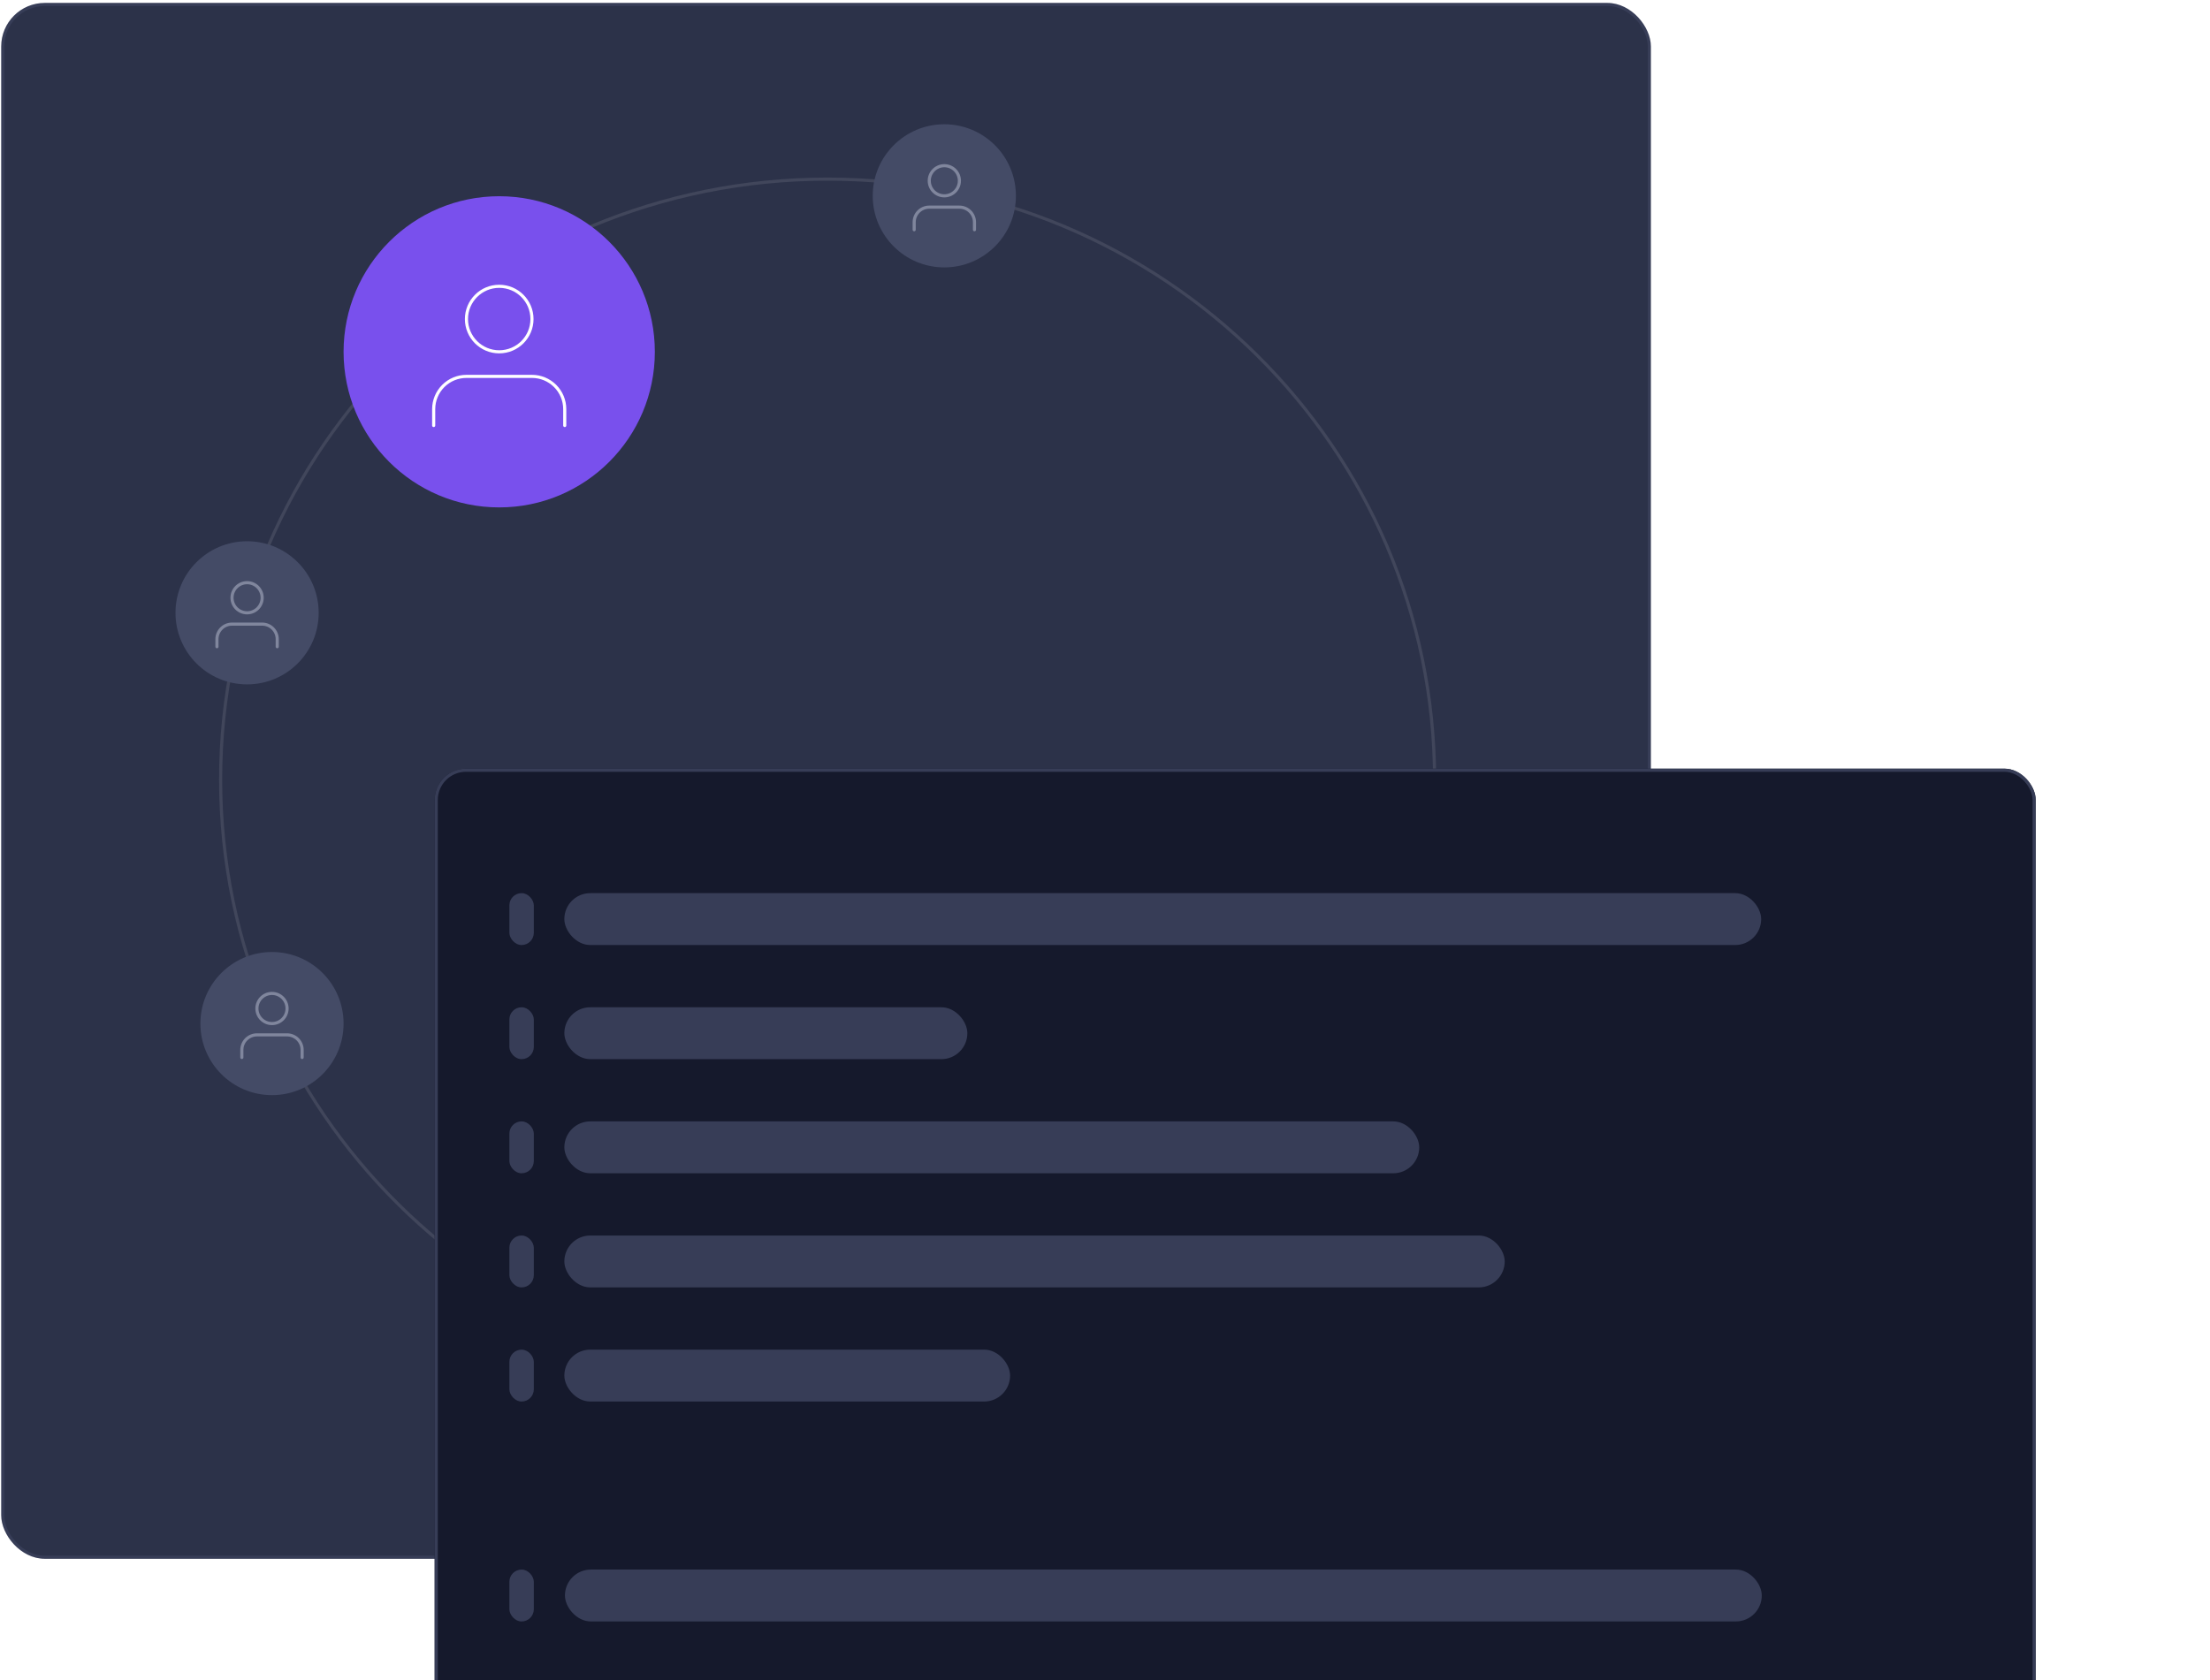 <svg width="710" height="540" viewBox="0 0 710 540" fill="none" xmlns="http://www.w3.org/2000/svg">
<rect x="0.88" y="1.433" width="529" height="499" rx="13.5" fill="#2C3249"/>
<path opacity="0.1" d="M460.88 250.559C460.88 357.145 373.581 443.559 265.88 443.559C158.18 443.559 70.88 357.145 70.88 250.559C70.88 143.973 158.18 57.559 265.88 57.559C373.581 57.559 460.88 143.973 460.88 250.559Z" stroke="white"/>
<g filter="url(#filter0_d_16_13884)">
<circle cx="160.38" cy="93.059" r="50" fill="#7950ED"/>
<path d="M181.433 116.743V111.48C181.433 108.689 180.324 106.011 178.35 104.037C176.376 102.063 173.699 100.954 170.907 100.954H149.854C147.062 100.954 144.385 102.063 142.411 104.037C140.437 106.011 139.328 108.689 139.328 111.48V116.743" stroke="white" stroke-linecap="round" stroke-linejoin="round"/>
<path d="M160.38 93.059C166.194 93.059 170.907 88.347 170.907 82.533C170.907 76.719 166.194 72.007 160.38 72.007C154.567 72.007 149.854 76.719 149.854 82.533C149.854 88.347 154.567 93.059 160.38 93.059Z" stroke="white" stroke-linecap="round" stroke-linejoin="round"/>
</g>
<circle cx="87.38" cy="328.933" r="23" fill="#444B66"/>
<path d="M97.065 339.828V337.407C97.065 336.123 96.555 334.891 95.647 333.983C94.738 333.075 93.507 332.565 92.223 332.565H82.538C81.254 332.565 80.023 333.075 79.115 333.983C78.206 334.891 77.696 336.123 77.696 337.407V339.828" stroke="#80869D" stroke-linecap="round" stroke-linejoin="round"/>
<path d="M87.38 328.933C90.055 328.933 92.223 326.765 92.223 324.091C92.223 321.417 90.055 319.249 87.38 319.249C84.706 319.249 82.538 321.417 82.538 324.091C82.538 326.765 84.706 328.933 87.38 328.933Z" stroke="#80869D" stroke-linecap="round" stroke-linejoin="round"/>
<circle cx="79.38" cy="196.933" r="23" fill="#444B66"/>
<path d="M89.065 207.828V205.407C89.065 204.123 88.555 202.891 87.647 201.983C86.738 201.075 85.507 200.565 84.223 200.565H74.538C73.254 200.565 72.023 201.075 71.115 201.983C70.206 202.891 69.696 204.123 69.696 205.407V207.828" stroke="#80869D" stroke-linecap="round" stroke-linejoin="round"/>
<path d="M79.38 196.933C82.055 196.933 84.223 194.765 84.223 192.091C84.223 189.417 82.055 187.249 79.38 187.249C76.706 187.249 74.538 189.417 74.538 192.091C74.538 194.765 76.706 196.933 79.38 196.933Z" stroke="#80869D" stroke-linecap="round" stroke-linejoin="round"/>
<circle cx="303.38" cy="62.933" r="23" fill="#444B66"/>
<path d="M313.065 73.828V71.407C313.065 70.123 312.555 68.891 311.646 67.983C310.738 67.075 309.507 66.565 308.223 66.565H298.538C297.254 66.565 296.023 67.075 295.115 67.983C294.206 68.891 293.696 70.123 293.696 71.407V73.828" stroke="#80869D" stroke-linecap="round" stroke-linejoin="round"/>
<path d="M303.38 62.933C306.055 62.933 308.223 60.766 308.223 58.091C308.223 55.417 306.055 53.249 303.38 53.249C300.706 53.249 298.538 55.417 298.538 58.091C298.538 60.766 300.706 62.933 303.38 62.933Z" stroke="#80869D" stroke-linecap="round" stroke-linejoin="round"/>
<rect x="0.88" y="1.433" width="529" height="499" rx="13.5" stroke="#373D57"/>
<g filter="url(#filter1_d_16_13884)">
<rect x="195.649" y="225.017" width="514.351" height="314.05" rx="10.069" fill="#15192C"/>
<rect x="237.304" y="265.017" width="384.504" height="16.675" rx="8.337" fill="#373D57"/>
<rect x="219.649" y="265.017" width="7.847" height="16.675" rx="3.924" fill="#373D57"/>
<rect x="237.304" y="301.692" width="129.476" height="16.675" rx="8.337" fill="#373D57"/>
<rect x="219.649" y="301.692" width="7.847" height="16.675" rx="3.924" fill="#373D57"/>
<rect x="237.304" y="338.367" width="274.646" height="16.675" rx="8.337" fill="#373D57"/>
<rect x="219.649" y="338.367" width="7.847" height="16.675" rx="3.924" fill="#373D57"/>
<rect x="237.304" y="375.042" width="302.11" height="16.675" rx="8.337" fill="#373D57"/>
<rect x="219.649" y="375.042" width="7.847" height="16.675" rx="3.924" fill="#373D57"/>
<rect x="237.304" y="411.717" width="143.208" height="16.675" rx="8.337" fill="#373D57"/>
<rect x="219.649" y="411.717" width="7.847" height="16.675" rx="3.924" fill="#373D57"/>
<rect x="219.649" y="482.392" width="7.847" height="16.675" rx="3.924" fill="#373D57"/>
<rect x="237.496" y="482.392" width="384.504" height="16.675" rx="8.337" fill="#373D57"/>
<rect x="196.149" y="225.517" width="513.351" height="313.05" rx="9.569" stroke="#373D57"/>
</g>
<defs>
<filter id="filter0_d_16_13884" x="90.38" y="43.059" width="140" height="140" filterUnits="userSpaceOnUse" color-interpolation-filters="sRGB">
<feFlood flood-opacity="0" result="BackgroundImageFix"/>
<feColorMatrix in="SourceAlpha" type="matrix" values="0 0 0 0 0 0 0 0 0 0 0 0 0 0 0 0 0 0 127 0" result="hardAlpha"/>
<feOffset dy="20"/>
<feGaussianBlur stdDeviation="10"/>
<feComposite in2="hardAlpha" operator="out"/>
<feColorMatrix type="matrix" values="0 0 0 0 0 0 0 0 0 0 0 0 0 0 0 0 0 0 0.15 0"/>
<feBlend mode="normal" in2="BackgroundImageFix" result="effect1_dropShadow_16_13884"/>
<feBlend mode="normal" in="SourceGraphic" in2="effect1_dropShadow_16_13884" result="shape"/>
</filter>
<filter id="filter1_d_16_13884" x="134.264" y="225.017" width="575.736" height="341.435" filterUnits="userSpaceOnUse" color-interpolation-filters="sRGB">
<feFlood flood-opacity="0" result="BackgroundImageFix"/>
<feColorMatrix in="SourceAlpha" type="matrix" values="0 0 0 0 0 0 0 0 0 0 0 0 0 0 0 0 0 0 127 0" result="hardAlpha"/>
<feMorphology radius="34.615" operator="erode" in="SourceAlpha" result="effect1_dropShadow_16_13884"/>
<feOffset dx="-56" dy="22"/>
<feGaussianBlur stdDeviation="20"/>
<feComposite in2="hardAlpha" operator="out"/>
<feColorMatrix type="matrix" values="0 0 0 0 0.082 0 0 0 0 0.098 0 0 0 0 0.173 0 0 0 0.4 0"/>
<feBlend mode="normal" in2="BackgroundImageFix" result="effect1_dropShadow_16_13884"/>
<feBlend mode="normal" in="SourceGraphic" in2="effect1_dropShadow_16_13884" result="shape"/>
</filter>
</defs>
</svg>
